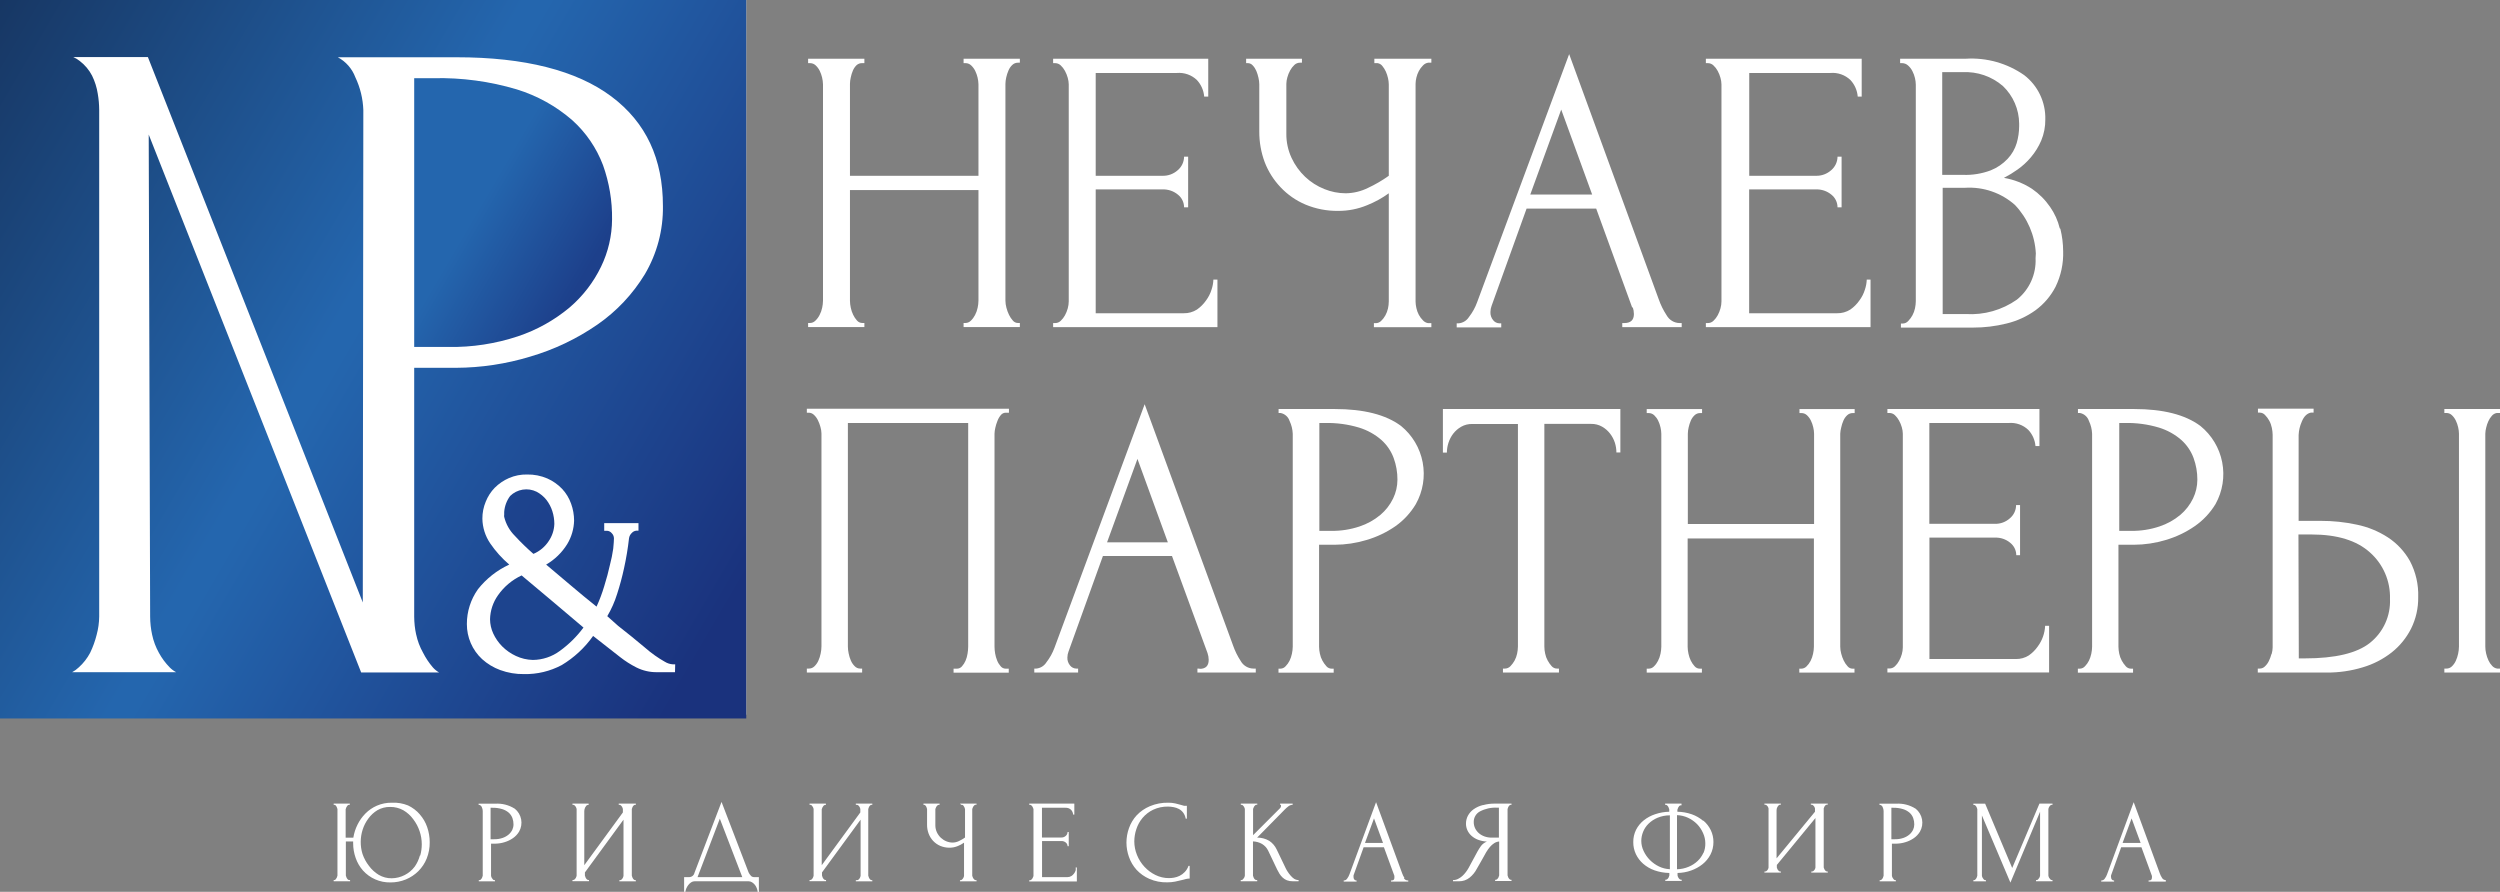 <svg width="171" height="61" viewBox="0 0 171 61" fill="none" xmlns="http://www.w3.org/2000/svg">
<rect x="0" y="0" width="171" height="61" fill="#808080" stroke="none"/>
<g clip-path="url(#clip0_3369_3076)">
<path d="M51.043 0H0V48.884H51.043V0Z" fill="white"/>
<path fill-rule="evenodd" clip-rule="evenodd" d="M56.237 21.049C56.201 21.224 56.141 21.392 56.058 21.549C55.985 21.694 55.886 21.826 55.768 21.938C55.674 22.034 55.545 22.089 55.411 22.092H55.275V22.37H59.124V22.092H58.988C58.918 22.093 58.849 22.078 58.785 22.05C58.721 22.021 58.664 21.979 58.618 21.925C58.514 21.809 58.427 21.678 58.359 21.537C58.283 21.382 58.227 21.218 58.193 21.049C58.157 20.889 58.139 20.726 58.137 20.562V12.999H66.927V20.562C66.925 20.726 66.906 20.889 66.871 21.049C66.835 21.224 66.775 21.392 66.693 21.549C66.619 21.694 66.521 21.826 66.403 21.938C66.308 22.034 66.18 22.089 66.045 22.092H65.909V22.37H69.758V22.092H69.623C69.556 22.091 69.491 22.076 69.431 22.047C69.372 22.018 69.319 21.977 69.277 21.925C69.173 21.809 69.086 21.678 69.018 21.537C68.942 21.381 68.882 21.218 68.839 21.049C68.796 20.89 68.773 20.727 68.771 20.562V5.738C68.774 5.588 68.793 5.439 68.827 5.294C68.863 5.131 68.914 4.972 68.981 4.819C69.04 4.676 69.129 4.548 69.24 4.442C69.343 4.343 69.48 4.288 69.623 4.288H69.758V4.017H65.909V4.319H66.045C66.188 4.319 66.325 4.374 66.427 4.473C66.542 4.58 66.636 4.708 66.705 4.849C66.844 5.136 66.919 5.45 66.927 5.769V12.024H58.137V5.738C58.14 5.588 58.158 5.439 58.193 5.294C58.226 5.131 58.276 4.972 58.341 4.819C58.401 4.679 58.489 4.553 58.6 4.448C58.708 4.357 58.847 4.31 58.988 4.319H59.124V4.017H55.275V4.319H55.411C55.553 4.319 55.69 4.374 55.793 4.473C55.908 4.58 56.002 4.708 56.071 4.849C56.209 5.136 56.285 5.45 56.293 5.769V20.574C56.29 20.734 56.271 20.893 56.237 21.049Z" fill="white"/>
<path fill-rule="evenodd" clip-rule="evenodd" d="M83.273 19.125H82.996C82.987 19.356 82.946 19.584 82.872 19.803C82.79 20.075 82.66 20.329 82.49 20.556C82.322 20.796 82.113 21.005 81.873 21.173C81.602 21.345 81.287 21.433 80.966 21.426H74.946V12.956H79.504C79.895 12.939 80.278 13.069 80.578 13.32C80.707 13.424 80.811 13.555 80.882 13.705C80.954 13.854 80.991 14.018 80.991 14.183H81.269V10.716H80.991C80.989 10.891 80.95 11.063 80.877 11.222C80.803 11.38 80.697 11.521 80.565 11.635C80.277 11.896 79.899 12.036 79.51 12.024H74.946V4.991H80.497C80.748 4.97 81.001 5.002 81.238 5.086C81.475 5.17 81.692 5.304 81.873 5.479C82.159 5.789 82.333 6.187 82.367 6.608H82.644V4.017H72.034V4.319H72.17C72.313 4.319 72.45 4.374 72.553 4.473C72.668 4.582 72.766 4.709 72.843 4.849C72.925 5 72.989 5.159 73.034 5.324C73.076 5.469 73.098 5.618 73.102 5.769V20.618C73.1 20.778 73.077 20.938 73.034 21.093C72.989 21.258 72.925 21.418 72.843 21.568C72.766 21.708 72.669 21.835 72.553 21.944C72.45 22.043 72.313 22.099 72.17 22.098H72.034V22.376H83.273V19.125Z" fill="white"/>
<path fill-rule="evenodd" clip-rule="evenodd" d="M87.591 12.808C88.07 13.317 88.65 13.721 89.294 13.992C90.003 14.288 90.765 14.435 91.533 14.424C92.212 14.428 92.885 14.296 93.513 14.035C94.038 13.826 94.536 13.553 94.993 13.221V20.624C94.992 20.784 94.973 20.943 94.938 21.099C94.902 21.265 94.841 21.425 94.759 21.574C94.683 21.714 94.585 21.841 94.469 21.95C94.374 22.046 94.246 22.102 94.111 22.104H93.975V22.382H97.905V22.104H97.683C97.544 22.081 97.418 22.012 97.325 21.907C97.214 21.796 97.121 21.669 97.047 21.531C96.971 21.387 96.915 21.233 96.881 21.074C96.846 20.928 96.828 20.78 96.825 20.63V5.738C96.827 5.592 96.846 5.447 96.881 5.306C96.917 5.151 96.973 5.002 97.047 4.862C97.121 4.723 97.214 4.596 97.325 4.485C97.418 4.381 97.544 4.311 97.683 4.288H97.905V4.017H94.006V4.319H94.228C94.359 4.34 94.476 4.411 94.555 4.516C94.649 4.631 94.728 4.758 94.79 4.893C94.854 5.035 94.903 5.184 94.938 5.337C94.972 5.478 94.991 5.623 94.993 5.769V12.024C94.543 12.345 94.064 12.624 93.562 12.857C93.092 13.089 92.575 13.213 92.051 13.221C91.547 13.22 91.049 13.121 90.583 12.931C90.098 12.738 89.655 12.456 89.275 12.098C88.886 11.729 88.57 11.289 88.344 10.803C88.101 10.281 87.979 9.712 87.986 9.137V5.738C87.989 5.587 88.012 5.438 88.054 5.294C88.098 5.128 88.162 4.969 88.245 4.819C88.321 4.679 88.419 4.551 88.535 4.442C88.638 4.343 88.775 4.288 88.917 4.288H89.053V4.017H85.235V4.319H85.371C85.431 4.322 85.49 4.337 85.544 4.364C85.598 4.39 85.646 4.427 85.685 4.473C85.79 4.582 85.873 4.71 85.932 4.849C85.996 5.003 86.046 5.162 86.08 5.324C86.114 5.47 86.133 5.619 86.135 5.769V8.995C86.131 9.711 86.256 10.421 86.506 11.093C86.751 11.73 87.12 12.313 87.591 12.808V12.808Z" fill="white"/>
<path fill-rule="evenodd" clip-rule="evenodd" d="M111.679 21.006C111.73 21.159 111.758 21.319 111.759 21.48C111.759 21.892 111.539 22.097 111.099 22.097H110.963V22.375H115.028V22.097H114.892C114.71 22.096 114.53 22.047 114.373 21.953C114.216 21.86 114.087 21.727 113.998 21.567C113.775 21.228 113.595 20.864 113.461 20.481L107.33 3.701L101.038 20.666C100.906 21.033 100.716 21.377 100.477 21.684C100.4 21.805 100.297 21.907 100.175 21.982C100.053 22.056 99.916 22.102 99.774 22.116H99.638V22.393H102.685V22.116H102.549C102.47 22.112 102.391 22.092 102.32 22.056C102.249 22.02 102.186 21.968 102.136 21.906C102.002 21.748 101.934 21.545 101.945 21.339C101.947 21.195 101.974 21.053 102.025 20.919L104.418 14.269H109.18L111.648 21.055L111.679 21.006ZM104.671 13.306L106.787 7.495L108.903 13.306H104.671Z" fill="white"/>
<path fill-rule="evenodd" clip-rule="evenodd" d="M127.945 19.125H127.686C127.677 19.356 127.636 19.584 127.562 19.803C127.48 20.075 127.35 20.329 127.18 20.556C127.012 20.796 126.803 21.005 126.563 21.173C126.292 21.345 125.977 21.433 125.656 21.426H119.642V12.956H124.2C124.591 12.939 124.974 13.069 125.274 13.32C125.403 13.424 125.507 13.555 125.578 13.705C125.65 13.854 125.687 14.018 125.687 14.183H125.965V10.716H125.687C125.685 10.891 125.646 11.063 125.573 11.222C125.499 11.38 125.393 11.521 125.261 11.635C124.973 11.896 124.595 12.036 124.207 12.024H119.648V4.991H125.2C125.45 4.97 125.703 5.002 125.94 5.086C126.177 5.17 126.394 5.304 126.575 5.479C126.861 5.789 127.035 6.187 127.069 6.608H127.34V4.017H116.681V4.319H116.817C116.96 4.319 117.097 4.374 117.199 4.473C117.315 4.583 117.413 4.71 117.489 4.849C117.572 5 117.636 5.159 117.68 5.324C117.722 5.469 117.745 5.618 117.748 5.769V20.618C117.747 20.778 117.724 20.938 117.68 21.093C117.636 21.258 117.572 21.418 117.489 21.568C117.413 21.708 117.315 21.835 117.199 21.944C117.097 22.043 116.96 22.099 116.817 22.098H116.681V22.376H127.945V19.125Z" fill="white"/>
<path fill-rule="evenodd" clip-rule="evenodd" d="M140.886 15.614C140.759 15.09 140.535 14.594 140.226 14.152C139.894 13.669 139.476 13.251 138.992 12.918C138.409 12.538 137.754 12.282 137.068 12.166C137.391 11.999 137.703 11.81 137.999 11.598C138.34 11.357 138.649 11.073 138.918 10.753C139.208 10.41 139.445 10.025 139.621 9.612C139.811 9.155 139.905 8.663 139.899 8.168C139.914 7.585 139.791 7.007 139.54 6.481C139.289 5.954 138.918 5.495 138.455 5.139C137.292 4.326 135.888 3.93 134.471 4.016H129.968V4.319H130.103C130.251 4.32 130.394 4.375 130.504 4.473C130.629 4.582 130.732 4.714 130.807 4.862C130.887 5.016 130.947 5.179 130.986 5.349C131.02 5.495 131.038 5.644 131.041 5.793V20.599C131.039 20.763 131.021 20.926 130.986 21.086C130.951 21.257 130.89 21.421 130.807 21.574C130.728 21.716 130.631 21.846 130.517 21.962C130.472 22.013 130.417 22.054 130.355 22.082C130.294 22.111 130.227 22.127 130.159 22.129H130.023V22.407H134.958C135.729 22.409 136.498 22.315 137.246 22.129C137.956 21.959 138.627 21.653 139.22 21.228C139.8 20.804 140.273 20.251 140.602 19.612C140.97 18.856 141.147 18.022 141.12 17.181C141.117 16.666 141.053 16.152 140.929 15.651L140.886 15.614ZM132.861 4.936H134.236C135.245 4.884 136.236 5.224 137 5.886C137.347 6.217 137.625 6.615 137.815 7.056C138.006 7.497 138.106 7.972 138.11 8.452V8.637C138.108 9.025 138.051 9.412 137.943 9.785C137.824 10.185 137.613 10.553 137.327 10.858C137.002 11.206 136.603 11.478 136.161 11.654C135.56 11.879 134.921 11.984 134.279 11.962H132.848V4.936H132.861ZM139.233 17.663C139.259 18.202 139.156 18.74 138.934 19.232C138.713 19.724 138.377 20.157 137.956 20.494C136.94 21.209 135.711 21.557 134.471 21.481H132.879V12.844H134.415C135.032 12.806 135.65 12.89 136.235 13.091C136.819 13.292 137.358 13.607 137.82 14.017C138.679 14.916 139.187 16.093 139.251 17.335L139.233 17.663Z" fill="white"/>
<path fill-rule="evenodd" clip-rule="evenodd" d="M56.132 44.707C56.098 44.877 56.044 45.043 55.972 45.201C55.907 45.344 55.815 45.474 55.7 45.583C55.599 45.68 55.464 45.733 55.324 45.731H55.188V46.003H58.97V45.731H58.834C58.763 45.731 58.693 45.715 58.629 45.687C58.564 45.658 58.506 45.617 58.458 45.565C58.348 45.455 58.26 45.325 58.199 45.182C58.133 45.029 58.084 44.87 58.051 44.707C58.015 44.549 57.997 44.388 57.995 44.226V28.933H66.224V44.232C66.222 44.393 66.207 44.554 66.18 44.713C66.156 44.877 66.11 45.036 66.045 45.188C65.986 45.328 65.905 45.457 65.804 45.571C65.763 45.621 65.712 45.663 65.653 45.691C65.594 45.72 65.53 45.736 65.465 45.737H65.224V46.009H68.999V45.737H68.784C68.718 45.736 68.654 45.721 68.595 45.692C68.537 45.663 68.485 45.622 68.444 45.571C68.342 45.454 68.26 45.321 68.204 45.176C68.141 45.023 68.096 44.864 68.068 44.701C68.041 44.548 68.027 44.393 68.025 44.238V29.667C68.029 29.529 68.048 29.393 68.08 29.26C68.116 29.097 68.165 28.938 68.228 28.785C68.283 28.635 68.365 28.497 68.469 28.378C68.509 28.33 68.559 28.292 68.616 28.267C68.672 28.241 68.734 28.228 68.796 28.229H69.012V27.958H55.188V28.229H55.324C55.456 28.232 55.582 28.285 55.676 28.378C55.788 28.483 55.88 28.609 55.947 28.748C56.019 28.896 56.077 29.051 56.12 29.21C56.162 29.353 56.184 29.5 56.188 29.648V44.207C56.187 44.376 56.169 44.543 56.132 44.707Z" fill="white"/>
<path fill-rule="evenodd" clip-rule="evenodd" d="M82.039 45.731H81.904V46.002H85.895V45.731H85.74C85.562 45.73 85.386 45.681 85.233 45.59C85.079 45.499 84.952 45.369 84.865 45.213C84.647 44.88 84.47 44.522 84.34 44.146L78.295 27.649L72.127 44.306C71.995 44.666 71.808 45.003 71.572 45.305C71.497 45.425 71.395 45.525 71.276 45.599C71.156 45.672 71.021 45.718 70.881 45.731H70.745V46.002H73.743V45.731H73.607C73.529 45.728 73.452 45.709 73.382 45.673C73.311 45.638 73.249 45.589 73.2 45.528C73.066 45.372 72.997 45.171 73.009 44.966C73.011 44.827 73.039 44.689 73.089 44.559L75.439 38.032H80.164L82.595 44.67C82.646 44.819 82.673 44.975 82.675 45.133C82.675 45.544 82.469 45.749 82.058 45.749L82.039 45.731ZM75.723 37.094L77.802 31.388L79.88 37.094H75.723Z" fill="white"/>
<path fill-rule="evenodd" clip-rule="evenodd" d="M91.292 37.261C92.032 37.259 92.768 37.149 93.476 36.934C94.18 36.727 94.846 36.408 95.45 35.99C96.015 35.59 96.49 35.075 96.844 34.479C97.331 33.612 97.496 32.6 97.311 31.623C97.126 30.646 96.602 29.765 95.832 29.136C94.796 28.363 93.28 27.977 91.286 27.977H87.455V28.248H87.591C87.734 28.276 87.866 28.341 87.975 28.438C88.084 28.534 88.164 28.659 88.208 28.797C88.339 29.071 88.412 29.369 88.424 29.673V44.232C88.422 44.394 88.403 44.555 88.368 44.713C88.335 44.878 88.281 45.037 88.208 45.188C88.138 45.33 88.047 45.459 87.936 45.571C87.892 45.621 87.839 45.662 87.778 45.691C87.718 45.719 87.652 45.735 87.585 45.737H87.449V46.009H91.224V45.737H91.089C91.019 45.738 90.951 45.723 90.888 45.694C90.825 45.666 90.769 45.623 90.725 45.571C90.62 45.454 90.529 45.326 90.453 45.188C90.372 45.04 90.314 44.88 90.281 44.713C90.245 44.555 90.227 44.394 90.225 44.232V37.261H91.292ZM90.243 28.933H90.626C91.415 28.915 92.202 29.021 92.958 29.247C93.521 29.419 94.042 29.707 94.487 30.093C94.863 30.43 95.151 30.853 95.326 31.326C95.501 31.803 95.588 32.306 95.585 32.813C95.584 33.258 95.483 33.696 95.289 34.096C95.081 34.527 94.785 34.91 94.419 35.219C93.998 35.569 93.515 35.837 92.995 36.009C92.371 36.218 91.716 36.321 91.058 36.311H90.243V28.933Z" fill="white"/>
<path fill-rule="evenodd" clip-rule="evenodd" d="M108.835 28.994C109.098 28.989 109.358 29.055 109.587 29.186C109.798 29.307 109.982 29.468 110.13 29.661C110.273 29.847 110.384 30.055 110.457 30.278C110.526 30.495 110.562 30.722 110.562 30.95H110.833V27.977H98.694V30.956H98.966C98.968 30.728 99.005 30.501 99.076 30.284C99.148 30.061 99.256 29.853 99.397 29.667C99.545 29.474 99.73 29.313 99.94 29.192C100.171 29.06 100.433 28.994 100.699 29.001H103.826V44.226C103.824 44.388 103.805 44.549 103.771 44.707C103.737 44.873 103.679 45.033 103.598 45.182C103.521 45.322 103.426 45.451 103.314 45.565C103.266 45.617 103.208 45.658 103.143 45.687C103.079 45.715 103.009 45.731 102.938 45.731H102.802V46.003H106.633V45.731H106.497C106.428 45.732 106.36 45.717 106.297 45.688C106.234 45.659 106.178 45.617 106.133 45.565C106.028 45.448 105.937 45.32 105.862 45.182C105.78 45.033 105.722 44.873 105.689 44.707C105.654 44.549 105.635 44.388 105.634 44.226V28.994H108.835Z" fill="white"/>
<path fill-rule="evenodd" clip-rule="evenodd" d="M125.94 29.235C125.974 29.076 126.024 28.921 126.088 28.772C126.148 28.632 126.236 28.506 126.347 28.402C126.449 28.306 126.584 28.253 126.723 28.254H126.859V27.982H123.084V28.254H123.22C123.36 28.253 123.494 28.306 123.596 28.402C123.708 28.508 123.8 28.633 123.867 28.772C123.939 28.919 123.993 29.075 124.028 29.235C124.062 29.378 124.081 29.525 124.083 29.673V35.842H115.448V29.673C115.45 29.525 115.469 29.378 115.503 29.235C115.538 29.076 115.587 28.921 115.651 28.772C115.71 28.632 115.799 28.506 115.91 28.402C116.012 28.305 116.147 28.252 116.286 28.254H116.422V27.982H112.635V28.254H112.77C112.91 28.253 113.045 28.306 113.147 28.402C113.259 28.508 113.351 28.633 113.418 28.772C113.49 28.919 113.544 29.075 113.579 29.235C113.613 29.378 113.631 29.525 113.634 29.673V44.232C113.632 44.394 113.613 44.555 113.579 44.713C113.545 44.885 113.486 45.051 113.406 45.206C113.334 45.349 113.238 45.479 113.122 45.589C113.029 45.682 112.903 45.736 112.77 45.737H112.635V46.008H116.41V45.737H116.274C116.205 45.738 116.136 45.723 116.073 45.695C116.011 45.666 115.955 45.623 115.91 45.571C115.806 45.456 115.719 45.327 115.651 45.188C115.578 45.037 115.524 44.877 115.491 44.713C115.455 44.555 115.437 44.394 115.435 44.232V36.829H124.071V44.232C124.069 44.394 124.051 44.555 124.015 44.713C123.981 44.885 123.923 45.051 123.843 45.206C123.77 45.349 123.674 45.478 123.559 45.589C123.465 45.682 123.339 45.735 123.207 45.737H123.072V46.008H126.847V45.737H126.711C126.646 45.736 126.581 45.721 126.523 45.692C126.464 45.663 126.413 45.621 126.372 45.571C126.267 45.456 126.18 45.327 126.113 45.188C126.039 45.036 125.981 44.877 125.94 44.713C125.897 44.556 125.874 44.395 125.872 44.232V29.667C125.879 29.521 125.902 29.376 125.94 29.235Z" fill="white"/>
<path fill-rule="evenodd" clip-rule="evenodd" d="M140.158 42.807H139.887C139.863 43.315 139.689 43.804 139.387 44.214C139.22 44.454 139.011 44.663 138.77 44.831C138.505 44.999 138.196 45.084 137.882 45.077H131.973V36.774H136.451C136.835 36.757 137.211 36.885 137.506 37.132C137.632 37.233 137.734 37.362 137.805 37.508C137.875 37.654 137.912 37.814 137.913 37.977H138.172V34.547H137.9C137.9 34.718 137.862 34.888 137.79 35.043C137.717 35.199 137.612 35.337 137.481 35.447C137.198 35.704 136.827 35.841 136.445 35.83H131.966V28.933H137.388C137.634 28.911 137.882 28.942 138.115 29.024C138.348 29.106 138.561 29.237 138.739 29.408C139.021 29.711 139.192 30.1 139.227 30.512H139.498V27.977H129.098V28.248H129.234C129.374 28.247 129.508 28.3 129.61 28.396C129.724 28.504 129.819 28.629 129.894 28.766C129.976 28.912 130.04 29.067 130.085 29.229C130.127 29.371 130.15 29.518 130.153 29.667V44.282C130.151 44.438 130.128 44.594 130.085 44.744C130.04 44.906 129.976 45.061 129.894 45.207C129.82 45.345 129.724 45.47 129.61 45.577C129.509 45.673 129.374 45.727 129.234 45.725H129.098V45.996H140.158V42.807Z" fill="white"/>
<path fill-rule="evenodd" clip-rule="evenodd" d="M145.962 37.261C146.7 37.258 147.434 37.148 148.14 36.934C148.846 36.727 149.515 36.409 150.12 35.99C150.697 35.591 151.183 35.074 151.545 34.473C152.027 33.603 152.188 32.592 151.998 31.616C151.809 30.64 151.281 29.762 150.509 29.136C149.472 28.363 147.957 27.977 145.962 27.977H142.132V28.248H142.268C142.41 28.276 142.543 28.341 142.651 28.438C142.76 28.534 142.84 28.659 142.884 28.797C143.016 29.071 143.089 29.369 143.1 29.673V44.232C143.098 44.394 143.08 44.555 143.045 44.713C143.011 44.878 142.957 45.037 142.884 45.188C142.815 45.33 142.723 45.459 142.613 45.571C142.569 45.621 142.515 45.662 142.455 45.691C142.394 45.719 142.328 45.735 142.261 45.737H142.126V46.009H145.901V45.737H145.765C145.696 45.738 145.628 45.723 145.565 45.694C145.502 45.666 145.446 45.623 145.401 45.571C145.296 45.454 145.205 45.326 145.13 45.188C145.048 45.04 144.99 44.88 144.957 44.713C144.922 44.555 144.903 44.394 144.902 44.232V37.261H145.962ZM144.957 28.933H145.339C146.128 28.914 146.915 29.021 147.671 29.247C148.235 29.419 148.756 29.706 149.201 30.093C149.577 30.429 149.865 30.853 150.04 31.326C150.214 31.803 150.302 32.306 150.299 32.813C150.298 33.258 150.196 33.696 150.003 34.096C149.795 34.528 149.499 34.91 149.133 35.219C148.712 35.569 148.228 35.837 147.708 36.009C147.084 36.218 146.429 36.321 145.771 36.311H144.957V28.933Z" fill="white"/>
<path fill-rule="evenodd" clip-rule="evenodd" d="M170.056 29.247C170.09 29.097 170.14 28.95 170.204 28.809C170.265 28.674 170.346 28.549 170.445 28.439C170.531 28.337 170.652 28.269 170.784 28.248H171V27.977H167.194V28.248H167.33C167.47 28.246 167.605 28.299 167.706 28.396C167.819 28.501 167.911 28.627 167.977 28.766C168.049 28.913 168.103 29.069 168.138 29.229C168.172 29.372 168.191 29.519 168.193 29.667V44.226C168.191 44.388 168.173 44.549 168.138 44.707C168.104 44.877 168.05 45.043 167.977 45.201C167.912 45.344 167.82 45.474 167.706 45.583C167.605 45.68 167.47 45.733 167.33 45.731H167.194V46.003H171V45.731H170.809C170.679 45.712 170.559 45.649 170.47 45.552C170.362 45.441 170.274 45.311 170.21 45.17C170.14 45.018 170.086 44.858 170.05 44.695C170.015 44.543 169.996 44.388 169.995 44.232V29.667C169.999 29.525 170.02 29.384 170.056 29.247V29.247Z" fill="white"/>
<path fill-rule="evenodd" clip-rule="evenodd" d="M155.363 44.751C155.32 44.91 155.262 45.065 155.19 45.213C155.124 45.352 155.032 45.478 154.919 45.583C154.826 45.677 154.699 45.73 154.567 45.731H154.432V46.003H159.144C159.98 46.009 160.812 45.888 161.612 45.645C162.333 45.433 163.007 45.085 163.598 44.621C164.15 44.182 164.6 43.628 164.918 42.999C165.25 42.328 165.417 41.588 165.405 40.839C165.434 39.981 165.238 39.131 164.838 38.372C164.474 37.723 163.96 37.171 163.339 36.762C162.688 36.339 161.964 36.042 161.205 35.886C160.394 35.711 159.567 35.624 158.737 35.627H157.226V29.753C157.24 29.438 157.313 29.129 157.442 28.84C157.586 28.487 157.791 28.281 158.059 28.224H158.25V27.952H154.444V28.224H154.58C154.647 28.226 154.712 28.242 154.773 28.27C154.833 28.299 154.887 28.34 154.931 28.39C155.043 28.504 155.138 28.633 155.215 28.773C155.3 28.927 155.36 29.093 155.394 29.266C155.427 29.418 155.446 29.573 155.449 29.729V44.288C155.446 44.436 155.424 44.584 155.382 44.726L155.363 44.751ZM157.214 36.558H158.102C159.866 36.558 161.202 36.969 162.111 37.792C162.557 38.188 162.91 38.678 163.145 39.226C163.381 39.774 163.493 40.367 163.475 40.963C163.5 41.535 163.39 42.106 163.153 42.628C162.916 43.15 162.559 43.609 162.111 43.967C161.219 44.679 159.73 45.034 157.645 45.034H157.238L157.214 36.558Z" fill="white"/>
<path fill-rule="evenodd" clip-rule="evenodd" d="M35.425 23.004C36.711 22.575 37.905 21.91 38.947 21.043C39.856 20.27 40.593 19.316 41.112 18.242C41.602 17.232 41.859 16.125 41.865 15.003C41.881 13.742 41.672 12.489 41.248 11.302C40.802 10.119 40.078 9.061 39.138 8.217C38.034 7.259 36.742 6.543 35.345 6.113C33.503 5.563 31.586 5.305 29.664 5.348H28.331V23.732H30.681C32.292 23.759 33.896 23.512 35.425 23.004V23.004Z" fill="url(#paint0_linear_3369_3076)"/>
<path fill-rule="evenodd" clip-rule="evenodd" d="M37.781 34.967C37.692 34.686 37.554 34.423 37.374 34.19C37.191 33.96 36.962 33.771 36.702 33.634C36.408 33.489 36.076 33.439 35.752 33.491C35.428 33.543 35.128 33.694 34.894 33.924C34.657 34.242 34.516 34.621 34.487 35.016V35.214C34.478 35.26 34.478 35.309 34.487 35.355V35.355C34.605 35.847 34.857 36.295 35.215 36.651C35.615 37.086 36.039 37.498 36.486 37.885C36.912 37.705 37.275 37.402 37.528 37.015C37.768 36.668 37.903 36.259 37.917 35.837C37.916 35.541 37.871 35.248 37.781 34.967V34.967Z" fill="url(#paint1_linear_3369_3076)"/>
<path fill-rule="evenodd" clip-rule="evenodd" d="M33.735 43.326C33.887 43.656 34.096 43.957 34.352 44.215C34.623 44.486 34.941 44.707 35.289 44.868C35.651 45.037 36.044 45.13 36.443 45.14C37.109 45.135 37.757 44.919 38.293 44.523C38.911 44.076 39.456 43.537 39.91 42.925L37.825 41.161L35.678 39.359C35.03 39.662 34.472 40.13 34.062 40.717C33.721 41.197 33.532 41.769 33.519 42.358C33.522 42.692 33.596 43.022 33.735 43.326V43.326Z" fill="url(#paint2_linear_3369_3076)"/>
<path fill-rule="evenodd" clip-rule="evenodd" d="M51.043 0H0V49.143H51.043V0ZM28.467 43.4C28.558 43.832 28.714 44.248 28.93 44.633C29.114 44.999 29.342 45.34 29.608 45.651C29.73 45.789 29.874 45.906 30.034 45.997H24.704L10.172 9.204L10.27 42.184C10.272 42.599 10.318 43.013 10.406 43.418C10.498 43.85 10.653 44.266 10.869 44.652C11.068 45.018 11.317 45.354 11.609 45.651C11.737 45.782 11.885 45.892 12.047 45.978H4.935C5.099 45.89 5.25 45.78 5.385 45.651C5.705 45.366 5.97 45.025 6.168 44.646C6.359 44.251 6.508 43.837 6.613 43.412C6.722 43.01 6.78 42.595 6.785 42.178V7.52C6.783 7.148 6.75 6.776 6.687 6.41C6.621 5.981 6.489 5.565 6.298 5.176C6.094 4.782 5.806 4.439 5.453 4.17C5.319 4.063 5.172 3.974 5.015 3.905H10.116L24.815 41.209L24.852 7.526C24.825 6.748 24.638 5.984 24.303 5.281C24.083 4.696 23.658 4.212 23.107 3.917H31.243C35.882 3.917 39.441 4.818 41.822 6.601C44.203 8.384 45.344 10.876 45.344 14.096C45.368 15.733 44.941 17.344 44.11 18.754C43.279 20.122 42.17 21.299 40.853 22.209C39.45 23.177 37.901 23.914 36.264 24.393C34.62 24.893 32.912 25.15 31.194 25.158H28.331V42.178C28.333 42.593 28.378 43.007 28.467 43.412V43.4ZM46.17 45.978H44.937C44.446 45.984 43.962 45.872 43.524 45.651C43.134 45.453 42.764 45.218 42.42 44.948L40.569 43.498C40 44.304 39.269 44.983 38.423 45.491C37.63 45.913 36.742 46.126 35.844 46.108C35.287 46.116 34.733 46.022 34.21 45.83C33.755 45.663 33.336 45.409 32.976 45.084C32.643 44.777 32.378 44.402 32.199 43.986C32.023 43.576 31.933 43.136 31.934 42.69C31.931 41.834 32.196 41 32.692 40.303C33.263 39.58 33.996 39.003 34.833 38.618C34.337 38.195 33.899 37.707 33.531 37.169C33.19 36.668 33.003 36.078 32.995 35.472C32.993 35.076 33.071 34.684 33.223 34.319C33.364 33.962 33.573 33.637 33.84 33.362C34.122 33.081 34.455 32.855 34.821 32.696C35.21 32.529 35.631 32.447 36.054 32.456C36.529 32.447 37 32.539 37.436 32.727C37.816 32.895 38.16 33.136 38.447 33.437C38.721 33.73 38.931 34.076 39.064 34.454C39.199 34.826 39.267 35.219 39.268 35.614C39.252 36.183 39.089 36.738 38.793 37.224C38.435 37.8 37.942 38.278 37.356 38.618L39.052 40.05C39.632 40.543 40.224 41.031 40.804 41.493C41.011 41.041 41.186 40.576 41.328 40.099C41.489 39.575 41.624 39.087 41.717 38.649C41.815 38.28 41.891 37.905 41.945 37.527C41.976 37.194 41.994 36.965 41.994 36.823C41.992 36.688 41.937 36.56 41.84 36.465C41.801 36.418 41.752 36.379 41.697 36.351C41.642 36.323 41.581 36.308 41.519 36.305H41.328V35.781H43.672V36.299H43.518C43.405 36.311 43.299 36.363 43.222 36.447C43.115 36.544 43.045 36.675 43.025 36.817C42.948 37.505 42.834 38.189 42.685 38.865C42.557 39.461 42.398 40.05 42.21 40.63C42.045 41.16 41.82 41.669 41.538 42.147C41.772 42.363 42.019 42.585 42.278 42.807L43.179 43.523L44.024 44.22C44.301 44.461 44.56 44.67 44.801 44.837C45.017 44.991 45.242 45.133 45.473 45.263C45.641 45.368 45.831 45.429 46.029 45.441H46.183L46.17 45.978Z" fill="url(#paint3_linear_3369_3076)"/>
<path fill-rule="evenodd" clip-rule="evenodd" d="M148.14 60.198C148.087 60.198 148.035 60.184 147.989 60.157C147.944 60.13 147.906 60.091 147.881 60.044C147.817 59.946 147.765 59.84 147.727 59.729L145.944 54.868L144.124 59.803C144.087 59.91 144.032 60.01 143.964 60.1C143.942 60.134 143.912 60.163 143.876 60.185C143.841 60.206 143.801 60.219 143.76 60.223H143.723V60.303H144.605V60.223H144.568C144.546 60.222 144.523 60.215 144.503 60.205C144.483 60.194 144.465 60.179 144.451 60.161C144.412 60.115 144.392 60.055 144.396 59.995C144.389 59.956 144.389 59.916 144.396 59.877L145.087 57.953H146.474L147.19 59.908C147.197 59.953 147.197 59.999 147.19 60.044C147.19 60.161 147.128 60.223 146.999 60.223H146.962V60.303H148.14V60.223V60.198ZM145.185 57.657L145.802 55.979L146.419 57.657H145.185Z" fill="white"/>
<path fill-rule="evenodd" clip-rule="evenodd" d="M28.72 55.707C28.495 55.447 28.217 55.236 27.906 55.09C27.555 54.949 27.179 54.886 26.802 54.905C26.45 54.9 26.101 54.969 25.778 55.108C25.485 55.236 25.219 55.418 24.994 55.645C24.773 55.869 24.59 56.127 24.451 56.41C24.312 56.69 24.217 56.989 24.168 57.298H23.643V55.466C23.639 55.427 23.639 55.388 23.643 55.349C23.654 55.302 23.671 55.256 23.693 55.213C23.712 55.173 23.737 55.136 23.767 55.102C23.792 55.073 23.827 55.053 23.866 55.047H23.927V54.966H22.823V55.047H22.86C22.878 55.047 22.897 55.051 22.914 55.058C22.931 55.065 22.946 55.076 22.959 55.09C22.989 55.123 23.014 55.16 23.033 55.201C23.053 55.245 23.07 55.29 23.082 55.337C23.088 55.38 23.088 55.423 23.082 55.466V59.754C23.087 59.801 23.087 59.848 23.082 59.895C23.072 59.945 23.055 59.992 23.033 60.037C23.013 60.078 22.988 60.115 22.959 60.148C22.947 60.163 22.932 60.175 22.915 60.184C22.898 60.192 22.879 60.197 22.86 60.198H22.823V60.278H23.946V60.198H23.89C23.87 60.197 23.851 60.193 23.832 60.184C23.814 60.176 23.798 60.164 23.785 60.148C23.752 60.114 23.725 60.075 23.705 60.031C23.685 59.985 23.668 59.938 23.656 59.889C23.65 59.844 23.65 59.799 23.656 59.754V57.557H24.155V57.681C24.155 58.023 24.213 58.364 24.328 58.686C24.436 58.999 24.604 59.288 24.822 59.538C25.058 59.801 25.348 60.011 25.673 60.153C25.997 60.294 26.349 60.364 26.703 60.358C27.064 60.361 27.423 60.291 27.758 60.155C28.078 60.023 28.369 59.83 28.615 59.587C28.863 59.339 29.059 59.043 29.189 58.717C29.328 58.364 29.398 57.987 29.392 57.607C29.393 57.256 29.334 56.908 29.22 56.577C29.111 56.256 28.939 55.96 28.714 55.707H28.72ZM28.72 58.52C28.648 58.786 28.531 59.039 28.375 59.266C28.192 59.512 27.955 59.713 27.682 59.853C27.409 59.993 27.108 60.069 26.802 60.074C26.488 60.081 26.178 59.999 25.907 59.84C25.644 59.681 25.416 59.471 25.235 59.223C25.045 58.98 24.897 58.707 24.797 58.415C24.711 58.142 24.67 57.856 24.674 57.57C24.675 57.293 24.719 57.019 24.803 56.755C24.89 56.478 25.024 56.217 25.198 55.984C25.364 55.756 25.574 55.563 25.815 55.417C26.079 55.266 26.38 55.189 26.684 55.195C27.002 55.19 27.314 55.268 27.591 55.423C27.858 55.579 28.089 55.789 28.27 56.04C28.457 56.286 28.603 56.561 28.701 56.854C28.799 57.142 28.849 57.444 28.849 57.749C28.85 58.007 28.814 58.265 28.745 58.514L28.72 58.52Z" fill="white"/>
<path fill-rule="evenodd" clip-rule="evenodd" d="M35.203 55.312C34.804 55.059 34.335 54.941 33.864 54.973H32.736V55.053H32.773C32.815 55.061 32.855 55.08 32.887 55.108C32.92 55.136 32.944 55.173 32.958 55.214C32.997 55.294 33.018 55.383 33.019 55.473V59.76C33.024 59.807 33.024 59.855 33.019 59.902C33.009 59.951 32.992 59.999 32.97 60.044C32.949 60.085 32.922 60.123 32.89 60.155C32.877 60.17 32.861 60.182 32.843 60.191C32.825 60.199 32.805 60.204 32.785 60.204H32.748V60.285H33.858V60.204H33.821C33.801 60.204 33.782 60.199 33.764 60.191C33.745 60.182 33.729 60.17 33.716 60.155C33.686 60.121 33.659 60.084 33.636 60.044C33.612 60 33.596 59.952 33.587 59.902C33.582 59.855 33.582 59.807 33.587 59.76V57.706H33.889C34.098 57.702 34.306 57.669 34.506 57.607C34.713 57.546 34.909 57.453 35.086 57.33C35.255 57.213 35.398 57.062 35.505 56.885C35.651 56.631 35.701 56.333 35.647 56.044C35.593 55.756 35.437 55.496 35.209 55.312H35.203ZM35.043 56.756C34.982 56.881 34.896 56.993 34.79 57.083C34.666 57.187 34.524 57.266 34.37 57.317C34.185 57.379 33.991 57.408 33.797 57.404H33.556V55.251H33.667C33.899 55.245 34.13 55.276 34.352 55.343C34.517 55.393 34.671 55.477 34.802 55.59C34.912 55.69 34.997 55.815 35.049 55.954C35.1 56.094 35.125 56.243 35.123 56.392C35.123 56.518 35.095 56.642 35.043 56.756V56.756Z" fill="white"/>
<path fill-rule="evenodd" clip-rule="evenodd" d="M42.321 55.047H42.358C42.4 55.047 42.439 55.062 42.469 55.09C42.504 55.122 42.533 55.16 42.556 55.201C42.579 55.244 42.595 55.29 42.605 55.337C42.61 55.38 42.61 55.423 42.605 55.467V55.571L39.965 59.18V55.479C39.966 55.391 39.987 55.304 40.027 55.226C40.046 55.186 40.071 55.148 40.101 55.115C40.126 55.085 40.161 55.065 40.199 55.059H40.261V54.967H39.157V55.047H39.194C39.235 55.047 39.275 55.062 39.305 55.09C39.339 55.123 39.368 55.16 39.391 55.201C39.414 55.244 39.431 55.29 39.441 55.337C39.445 55.38 39.445 55.423 39.441 55.467V59.754C39.446 59.801 39.446 59.849 39.441 59.896C39.431 59.945 39.414 59.993 39.391 60.038C39.369 60.079 39.34 60.117 39.305 60.149C39.275 60.177 39.235 60.192 39.194 60.192H39.157V60.272H40.286V60.192H40.249C40.228 60.192 40.207 60.187 40.188 60.179C40.169 60.17 40.152 60.158 40.138 60.143C40.105 60.11 40.078 60.073 40.058 60.032C40.036 59.986 40.02 59.939 40.008 59.89C40.002 59.843 40.002 59.795 40.008 59.748V59.674L42.648 56.065V59.766C42.653 59.813 42.653 59.861 42.648 59.908C42.638 59.958 42.622 60.005 42.599 60.05C42.577 60.092 42.547 60.129 42.513 60.161C42.483 60.189 42.443 60.205 42.401 60.204H42.364V60.285H43.493V60.204H43.456C43.435 60.204 43.415 60.2 43.396 60.191C43.377 60.183 43.359 60.17 43.345 60.155C43.312 60.121 43.285 60.081 43.265 60.038C43.245 59.992 43.228 59.944 43.216 59.896C43.21 59.851 43.21 59.805 43.216 59.76V55.467C43.21 55.423 43.21 55.38 43.216 55.337C43.228 55.29 43.245 55.245 43.265 55.201C43.285 55.16 43.312 55.122 43.345 55.09C43.375 55.062 43.415 55.047 43.456 55.047H43.493V54.967H42.321V55.047Z" fill="white"/>
<path fill-rule="evenodd" clip-rule="evenodd" d="M51.358 59.896C51.295 59.831 51.243 59.756 51.204 59.674L49.353 54.85L47.503 59.699C47.486 59.781 47.441 59.856 47.376 59.91C47.311 59.964 47.23 59.993 47.145 59.995H46.794V61H46.88C46.889 60.922 46.91 60.844 46.941 60.772C46.976 60.688 47.022 60.609 47.077 60.538C47.133 60.466 47.2 60.403 47.275 60.352C47.347 60.303 47.433 60.277 47.521 60.278H51.198C51.285 60.278 51.371 60.304 51.444 60.352C51.52 60.401 51.587 60.461 51.642 60.531C51.697 60.605 51.74 60.686 51.771 60.772C51.8 60.847 51.819 60.926 51.827 61.006H51.907V59.995H51.574C51.532 59.995 51.491 59.986 51.452 59.969C51.414 59.952 51.38 59.927 51.352 59.896H51.358ZM47.712 59.995L49.236 55.997L50.772 59.995H47.712Z" fill="white"/>
<path fill-rule="evenodd" clip-rule="evenodd" d="M58.538 55.047H58.6C58.641 55.047 58.681 55.062 58.711 55.09C58.745 55.122 58.774 55.16 58.797 55.201C58.82 55.244 58.837 55.29 58.846 55.337C58.851 55.38 58.851 55.423 58.846 55.467V55.571L56.206 59.18V55.479C56.202 55.438 56.202 55.396 56.206 55.355C56.217 55.31 56.234 55.267 56.256 55.226C56.275 55.186 56.3 55.148 56.33 55.115C56.355 55.085 56.39 55.066 56.428 55.059H56.49V54.967H55.373V55.047H55.41C55.452 55.047 55.492 55.062 55.522 55.09C55.554 55.123 55.581 55.16 55.602 55.201C55.625 55.244 55.641 55.29 55.651 55.337C55.656 55.38 55.656 55.423 55.651 55.467V59.754C55.656 59.801 55.656 59.849 55.651 59.896C55.641 59.945 55.625 59.993 55.602 60.038C55.581 60.079 55.554 60.117 55.522 60.149C55.492 60.177 55.452 60.192 55.41 60.192H55.373V60.272H56.502V60.192H56.465C56.444 60.192 56.424 60.187 56.405 60.179C56.386 60.17 56.368 60.158 56.354 60.143C56.322 60.11 56.295 60.073 56.274 60.032C56.253 59.986 56.236 59.939 56.225 59.89C56.219 59.843 56.219 59.795 56.225 59.748V59.674L58.865 56.065V59.766C58.87 59.813 58.87 59.861 58.865 59.908C58.855 59.958 58.838 60.005 58.816 60.05C58.793 60.092 58.764 60.129 58.729 60.161C58.699 60.189 58.659 60.205 58.618 60.204H58.538V60.285H59.667V60.204H59.63C59.609 60.204 59.588 60.2 59.569 60.191C59.55 60.183 59.533 60.17 59.519 60.155C59.486 60.121 59.458 60.081 59.438 60.038C59.418 59.992 59.401 59.945 59.389 59.896C59.383 59.851 59.383 59.805 59.389 59.76V55.467C59.383 55.423 59.383 55.38 59.389 55.337C59.401 55.29 59.418 55.245 59.438 55.201C59.458 55.16 59.485 55.122 59.519 55.09C59.549 55.062 59.589 55.047 59.63 55.047H59.667V54.967H58.538V55.047Z" fill="white"/>
<path fill-rule="evenodd" clip-rule="evenodd" d="M65.737 55.047H65.798C65.837 55.052 65.872 55.072 65.897 55.102C65.924 55.136 65.947 55.174 65.965 55.214C65.984 55.255 65.998 55.298 66.008 55.343C66.013 55.384 66.013 55.425 66.008 55.467V57.286C65.878 57.379 65.74 57.46 65.595 57.527C65.458 57.594 65.309 57.63 65.157 57.632C65.011 57.631 64.866 57.601 64.731 57.545C64.592 57.489 64.465 57.407 64.355 57.305C64.241 57.198 64.149 57.07 64.083 56.929C64.013 56.778 63.977 56.614 63.978 56.447V55.467C63.973 55.423 63.973 55.38 63.978 55.337C63.992 55.29 64.01 55.244 64.034 55.201C64.057 55.16 64.086 55.122 64.12 55.09C64.15 55.062 64.19 55.047 64.231 55.047H64.268V54.967H63.164V55.047H63.201C63.219 55.048 63.236 55.052 63.252 55.059C63.268 55.066 63.282 55.077 63.294 55.09C63.325 55.122 63.35 55.16 63.368 55.201C63.386 55.245 63.401 55.291 63.411 55.337C63.416 55.38 63.416 55.423 63.411 55.467V56.398C63.408 56.608 63.443 56.818 63.516 57.015C63.585 57.2 63.69 57.37 63.824 57.515C63.963 57.663 64.131 57.781 64.318 57.86C64.513 57.941 64.723 57.983 64.935 57.983C65.131 57.985 65.326 57.947 65.508 57.872C65.661 57.813 65.806 57.734 65.94 57.638V59.779C65.945 59.824 65.945 59.869 65.94 59.914C65.931 59.962 65.914 60.008 65.891 60.05C65.868 60.091 65.839 60.129 65.804 60.161C65.791 60.175 65.774 60.186 65.756 60.193C65.738 60.201 65.719 60.204 65.7 60.204H65.662V60.285H66.797V60.204H66.736C66.695 60.198 66.659 60.179 66.631 60.149C66.599 60.116 66.572 60.079 66.551 60.038C66.529 59.997 66.512 59.953 66.501 59.908C66.497 59.865 66.497 59.822 66.501 59.779V55.46C66.497 55.419 66.497 55.378 66.501 55.337C66.512 55.292 66.529 55.248 66.551 55.207C66.572 55.166 66.599 55.129 66.631 55.096C66.659 55.066 66.695 55.047 66.736 55.041H66.797V54.967H65.669L65.737 55.047Z" fill="white"/>
<path fill-rule="evenodd" clip-rule="evenodd" d="M73.577 59.532C73.553 59.61 73.515 59.683 73.466 59.748C73.415 59.816 73.352 59.875 73.281 59.921C73.201 59.971 73.109 59.997 73.015 59.995H71.276V57.527H72.596C72.708 57.523 72.818 57.56 72.904 57.632C72.941 57.662 72.97 57.7 72.99 57.742C73.011 57.785 73.021 57.831 73.022 57.879H73.102V56.91H73.022C73.021 56.961 73.01 57.01 72.989 57.056C72.967 57.102 72.936 57.143 72.898 57.175C72.814 57.251 72.703 57.291 72.59 57.286H71.27V55.251H72.867C72.939 55.245 73.012 55.255 73.08 55.279C73.148 55.304 73.21 55.342 73.262 55.392C73.344 55.483 73.394 55.598 73.404 55.719H73.484V54.967H70.4V55.047H70.437C70.478 55.047 70.518 55.062 70.548 55.09C70.583 55.122 70.612 55.16 70.634 55.201C70.658 55.244 70.677 55.29 70.69 55.337C70.695 55.38 70.695 55.423 70.69 55.467V59.785C70.696 59.83 70.696 59.876 70.69 59.921C70.677 59.968 70.658 60.013 70.634 60.056C70.612 60.098 70.583 60.135 70.548 60.167C70.518 60.196 70.478 60.211 70.437 60.211H70.4V60.291H73.657V59.334H73.577C73.586 59.4 73.586 59.467 73.577 59.532V59.532Z" fill="white"/>
<path fill-rule="evenodd" clip-rule="evenodd" d="M81.034 59.649C80.933 59.756 80.814 59.844 80.683 59.908C80.562 59.968 80.433 60.009 80.3 60.032C80.188 60.051 80.075 60.061 79.961 60.063C79.638 60.065 79.319 59.991 79.029 59.847C78.746 59.708 78.491 59.517 78.277 59.285C78.061 59.051 77.889 58.779 77.771 58.483C77.65 58.188 77.587 57.871 77.586 57.552C77.588 57.264 77.636 56.979 77.728 56.707C77.819 56.427 77.964 56.167 78.153 55.942C78.352 55.708 78.598 55.518 78.875 55.386C79.193 55.237 79.542 55.163 79.893 55.17C80.019 55.171 80.145 55.184 80.269 55.208C80.396 55.23 80.519 55.272 80.633 55.331C80.749 55.392 80.85 55.479 80.929 55.584C81.019 55.706 81.078 55.848 81.102 55.997H81.182V55.115C81.117 55.121 81.05 55.121 80.985 55.115L80.769 55.053L80.393 54.955C80.237 54.92 80.077 54.904 79.918 54.905C79.482 54.895 79.049 54.977 78.647 55.146C78.309 55.288 78.005 55.498 77.752 55.763C77.517 56.017 77.337 56.318 77.222 56.645C77.109 56.962 77.05 57.295 77.049 57.632C77.05 57.968 77.108 58.302 77.222 58.619C77.335 58.943 77.511 59.24 77.74 59.495C77.985 59.758 78.281 59.968 78.61 60.112C78.998 60.282 79.42 60.364 79.844 60.352C80.022 60.353 80.199 60.336 80.374 60.303L80.831 60.198L81.12 60.124C81.203 60.104 81.288 60.093 81.373 60.093V59.224H81.293C81.24 59.383 81.152 59.529 81.034 59.649V59.649Z" fill="white"/>
<path fill-rule="evenodd" clip-rule="evenodd" d="M88.288 59.902C88.213 59.82 88.145 59.731 88.085 59.637C88.029 59.554 87.979 59.468 87.937 59.378L87.32 58.094C87.209 57.86 87.036 57.659 86.82 57.515C86.568 57.365 86.28 57.289 85.987 57.292L87.869 55.38C87.951 55.295 88.039 55.217 88.134 55.146C88.217 55.085 88.315 55.051 88.418 55.047V54.967H87.56V55.047C87.603 55.047 87.622 55.047 87.622 55.121C87.623 55.15 87.618 55.178 87.607 55.205C87.597 55.231 87.581 55.255 87.56 55.275L85.71 57.126V55.46C85.704 55.417 85.704 55.374 85.71 55.331C85.723 55.283 85.742 55.238 85.765 55.195C85.788 55.154 85.817 55.116 85.852 55.084C85.882 55.056 85.921 55.04 85.963 55.041H86V54.967H84.871V55.047H84.908C84.927 55.047 84.947 55.051 84.965 55.058C84.983 55.066 84.999 55.076 85.013 55.09C85.047 55.122 85.076 55.16 85.099 55.201C85.122 55.244 85.138 55.29 85.148 55.337C85.153 55.38 85.153 55.423 85.148 55.467V59.754C85.153 59.801 85.153 59.849 85.148 59.896C85.139 59.945 85.123 59.993 85.099 60.038C85.075 60.078 85.046 60.116 85.013 60.149C84.999 60.164 84.981 60.176 84.962 60.185C84.943 60.193 84.923 60.198 84.902 60.198H84.865V60.278H85.994V60.198H85.938C85.899 60.193 85.862 60.176 85.833 60.149C85.799 60.117 85.772 60.08 85.753 60.038C85.731 59.992 85.715 59.945 85.704 59.896C85.699 59.851 85.699 59.805 85.704 59.76V57.552C85.92 57.558 86.132 57.618 86.32 57.724C86.502 57.833 86.647 57.991 86.74 58.181L87.357 59.476C87.405 59.576 87.459 59.673 87.517 59.766C87.578 59.862 87.65 59.949 87.733 60.026C87.817 60.105 87.916 60.167 88.023 60.211C88.149 60.259 88.283 60.282 88.418 60.278H88.825V60.198C88.718 60.196 88.614 60.166 88.523 60.112C88.435 60.053 88.356 59.982 88.288 59.902V59.902Z" fill="white"/>
<path fill-rule="evenodd" clip-rule="evenodd" d="M96.06 60.044C95.996 59.946 95.944 59.84 95.906 59.729L94.123 54.868L92.304 59.803C92.266 59.91 92.212 60.01 92.143 60.1C92.121 60.134 92.091 60.163 92.056 60.185C92.02 60.206 91.981 60.219 91.94 60.223H91.909V60.303H92.791V60.223H92.754C92.731 60.222 92.709 60.215 92.689 60.205C92.668 60.194 92.651 60.179 92.637 60.161C92.597 60.115 92.578 60.055 92.581 59.995C92.575 59.956 92.575 59.916 92.581 59.877L93.272 57.953H94.66L95.376 59.908C95.382 59.953 95.382 59.999 95.376 60.044C95.376 60.161 95.314 60.223 95.184 60.223H95.147V60.303H96.326V60.223H96.288C96.235 60.223 96.183 60.208 96.138 60.181C96.092 60.154 96.055 60.115 96.029 60.069L96.06 60.044ZM93.365 57.657L93.981 55.979L94.598 57.657H93.365Z" fill="white"/>
<path fill-rule="evenodd" clip-rule="evenodd" d="M101.408 55.072C101.187 55.128 100.978 55.224 100.791 55.356C100.633 55.469 100.502 55.617 100.409 55.788C100.319 55.956 100.272 56.145 100.273 56.337C100.272 56.489 100.304 56.641 100.366 56.781C100.431 56.926 100.525 57.056 100.643 57.163C100.773 57.28 100.924 57.372 101.087 57.435C101.285 57.51 101.493 57.554 101.704 57.564C101.546 57.624 101.407 57.726 101.303 57.86C101.216 57.981 101.136 58.107 101.063 58.237L100.446 59.378C100.392 59.472 100.333 59.563 100.267 59.649C100.196 59.746 100.115 59.834 100.027 59.915C99.938 59.996 99.838 60.064 99.73 60.118C99.623 60.172 99.505 60.199 99.385 60.199V60.279H99.805C100.064 60.282 100.317 60.195 100.52 60.032C100.728 59.864 100.898 59.654 101.02 59.415L101.229 59.051L101.421 58.712C101.495 58.57 101.575 58.428 101.655 58.292C101.731 58.164 101.818 58.042 101.914 57.928C101.999 57.827 102.099 57.74 102.21 57.669C102.311 57.606 102.425 57.568 102.543 57.558V59.736C102.549 59.783 102.549 59.831 102.543 59.878C102.531 59.926 102.515 59.974 102.494 60.02C102.472 60.061 102.443 60.099 102.408 60.131C102.38 60.16 102.343 60.177 102.303 60.18H102.266V60.26H103.388V60.18H103.351C103.331 60.18 103.312 60.175 103.294 60.166C103.275 60.158 103.259 60.146 103.246 60.131C103.214 60.098 103.187 60.061 103.166 60.02C103.144 59.975 103.127 59.927 103.117 59.878C103.112 59.831 103.112 59.783 103.117 59.736V55.467C103.112 55.424 103.112 55.38 103.117 55.337C103.127 55.29 103.144 55.244 103.166 55.202C103.186 55.16 103.213 55.122 103.246 55.09C103.26 55.077 103.277 55.066 103.295 55.058C103.313 55.051 103.332 55.047 103.351 55.047H103.388V54.967H102.247C101.981 54.963 101.715 54.997 101.458 55.066L101.408 55.072ZM102.525 55.245V57.293H102.025C101.861 57.295 101.698 57.267 101.544 57.213C101.402 57.163 101.27 57.088 101.155 56.99C101.047 56.896 100.959 56.781 100.896 56.651C100.833 56.516 100.801 56.368 100.804 56.219C100.802 56.073 100.84 55.929 100.914 55.803C100.988 55.677 101.095 55.574 101.223 55.504C101.587 55.312 101.997 55.222 102.408 55.245H102.525Z" fill="white"/>
<path fill-rule="evenodd" clip-rule="evenodd" d="M116.49 56.139C116.26 55.945 115.997 55.794 115.713 55.695C115.397 55.586 115.066 55.528 114.732 55.522V55.522C114.727 55.479 114.727 55.435 114.732 55.392C114.742 55.343 114.759 55.296 114.781 55.251C114.801 55.21 114.826 55.173 114.855 55.139C114.88 55.11 114.915 55.09 114.954 55.084H115.016V54.967H113.893V55.047H113.942C113.983 55.053 114.02 55.073 114.047 55.102C114.08 55.137 114.107 55.176 114.127 55.22C114.148 55.265 114.165 55.313 114.177 55.362C114.182 55.407 114.182 55.452 114.177 55.497V55.522C113.852 55.53 113.529 55.586 113.221 55.689C112.937 55.781 112.671 55.923 112.437 56.108C112.216 56.284 112.036 56.505 111.907 56.756C111.777 57.019 111.711 57.308 111.716 57.601C111.713 57.885 111.774 58.165 111.894 58.422C112.014 58.673 112.184 58.898 112.394 59.082C112.622 59.279 112.886 59.432 113.171 59.532C113.497 59.646 113.838 59.706 114.183 59.711V59.754C114.188 59.797 114.188 59.841 114.183 59.884C114.171 59.93 114.154 59.976 114.134 60.019C114.113 60.062 114.084 60.1 114.047 60.13C114.019 60.157 113.981 60.172 113.942 60.173H113.905V60.254H115.028V60.173H114.991C114.97 60.174 114.95 60.17 114.931 60.163C114.912 60.156 114.895 60.145 114.88 60.13C114.845 60.098 114.816 60.061 114.794 60.019C114.77 59.977 114.754 59.931 114.744 59.884C114.74 59.84 114.74 59.797 114.744 59.754V59.711C115.06 59.706 115.372 59.65 115.669 59.544C115.953 59.445 116.218 59.299 116.453 59.112C116.678 58.933 116.863 58.708 116.996 58.452C117.132 58.187 117.201 57.893 117.199 57.595C117.201 57.315 117.14 57.039 117.02 56.787C116.899 56.536 116.727 56.313 116.515 56.133L116.49 56.139ZM114.201 59.452C113.949 59.44 113.701 59.377 113.474 59.267C113.245 59.156 113.036 59.008 112.857 58.829C112.678 58.649 112.532 58.441 112.425 58.212C112.32 57.994 112.265 57.756 112.264 57.515C112.266 57.303 112.308 57.094 112.388 56.898C112.471 56.689 112.597 56.5 112.758 56.343C112.936 56.169 113.146 56.031 113.375 55.935C113.643 55.824 113.93 55.767 114.22 55.769V59.47L114.201 59.452ZM116.515 58.329C116.422 58.537 116.29 58.726 116.126 58.884C115.947 59.054 115.738 59.19 115.509 59.285C115.255 59.393 114.983 59.451 114.707 59.458V55.756C114.968 55.765 115.224 55.826 115.46 55.935C115.689 56.041 115.898 56.188 116.077 56.367C116.251 56.546 116.391 56.755 116.49 56.984C116.59 57.201 116.642 57.436 116.644 57.675C116.651 57.908 116.607 58.14 116.515 58.354V58.329Z" fill="white"/>
<path fill-rule="evenodd" clip-rule="evenodd" d="M123.861 55.041H123.898C123.938 55.04 123.978 55.053 124.009 55.078C124.043 55.106 124.072 55.139 124.096 55.176C124.119 55.215 124.135 55.256 124.145 55.3C124.15 55.339 124.15 55.378 124.145 55.417V55.522L121.517 58.711V55.411C121.519 55.333 121.541 55.257 121.579 55.189C121.599 55.153 121.624 55.12 121.653 55.09C121.68 55.063 121.714 55.046 121.752 55.041H121.813V54.967H120.685V55.041H120.722C120.762 55.04 120.801 55.053 120.833 55.078C120.867 55.106 120.896 55.139 120.919 55.176C120.942 55.215 120.959 55.256 120.968 55.3C120.973 55.339 120.973 55.378 120.968 55.417V59.224C120.973 59.264 120.973 59.306 120.968 59.347C120.959 59.392 120.942 59.436 120.919 59.476C120.896 59.514 120.867 59.548 120.833 59.575C120.801 59.6 120.762 59.614 120.722 59.612H120.685V59.686H121.813V59.612H121.776C121.735 59.612 121.695 59.597 121.665 59.569C121.634 59.541 121.606 59.507 121.585 59.47C121.564 59.431 121.548 59.39 121.536 59.347C121.53 59.306 121.53 59.264 121.536 59.224V59.162L124.176 55.954V59.224C124.181 59.264 124.181 59.306 124.176 59.347C124.166 59.392 124.15 59.436 124.127 59.476C124.104 59.514 124.075 59.547 124.04 59.575C124.009 59.6 123.969 59.614 123.929 59.612H123.892V59.686H125.021V59.612H124.984C124.943 59.612 124.903 59.596 124.873 59.569C124.84 59.539 124.813 59.504 124.793 59.464C124.772 59.425 124.756 59.383 124.743 59.341C124.737 59.3 124.737 59.258 124.743 59.217V55.411C124.737 55.372 124.737 55.333 124.743 55.294C124.755 55.251 124.772 55.21 124.793 55.17C124.813 55.133 124.84 55.099 124.873 55.072C124.904 55.047 124.944 55.034 124.984 55.035H125.021V54.967H123.861V55.041Z" fill="white"/>
<path fill-rule="evenodd" clip-rule="evenodd" d="M131.023 55.312C130.624 55.059 130.155 54.941 129.684 54.973H128.555V55.053H128.592C128.635 55.061 128.674 55.08 128.707 55.108C128.739 55.136 128.764 55.173 128.777 55.214C128.816 55.295 128.837 55.383 128.839 55.473V59.76C128.844 59.807 128.844 59.855 128.839 59.902C128.829 59.951 128.812 59.999 128.79 60.044C128.769 60.085 128.742 60.123 128.71 60.155C128.696 60.17 128.68 60.182 128.662 60.19C128.644 60.199 128.625 60.204 128.605 60.204H128.568V60.285H129.678V60.204H129.641C129.621 60.204 129.601 60.199 129.583 60.191C129.565 60.182 129.549 60.17 129.536 60.155C129.505 60.121 129.479 60.084 129.456 60.044C129.432 59.999 129.416 59.952 129.407 59.902C129.402 59.855 129.402 59.807 129.407 59.76V57.706H129.709C129.918 57.702 130.126 57.669 130.326 57.607C130.533 57.546 130.728 57.453 130.906 57.33C131.075 57.213 131.218 57.062 131.325 56.885C131.471 56.631 131.521 56.333 131.467 56.044C131.412 55.756 131.257 55.496 131.029 55.312H131.023ZM130.856 56.756C130.795 56.881 130.709 56.992 130.603 57.083C130.48 57.187 130.337 57.266 130.184 57.317C129.999 57.379 129.805 57.408 129.61 57.404H129.37V55.251H129.481C129.712 55.245 129.943 55.276 130.165 55.343C130.331 55.393 130.485 55.477 130.616 55.59C130.726 55.69 130.811 55.814 130.862 55.954C130.913 56.094 130.938 56.243 130.936 56.392C130.936 56.518 130.909 56.642 130.856 56.756Z" fill="white"/>
<path fill-rule="evenodd" clip-rule="evenodd" d="M137.635 59.371L135.785 54.973H134.977V55.053H135.014C135.033 55.053 135.052 55.057 135.07 55.064C135.088 55.072 135.105 55.083 135.118 55.096C135.152 55.128 135.179 55.166 135.199 55.207C135.22 55.251 135.237 55.296 135.248 55.343C135.253 55.386 135.253 55.43 135.248 55.473V59.76C135.253 59.807 135.253 59.855 135.248 59.902C135.238 59.951 135.221 59.999 135.199 60.044C135.178 60.085 135.151 60.122 135.118 60.155C135.105 60.17 135.089 60.182 135.071 60.19C135.053 60.199 135.033 60.204 135.014 60.204H134.977V60.285H135.84V60.204H135.803C135.782 60.204 135.762 60.2 135.743 60.191C135.723 60.183 135.706 60.17 135.692 60.155C135.661 60.122 135.634 60.084 135.612 60.044C135.588 59.999 135.572 59.952 135.563 59.902C135.557 59.855 135.557 59.807 135.563 59.76V55.775L137.512 60.371L139.541 55.522V59.754C139.546 59.801 139.546 59.849 139.541 59.896C139.532 59.945 139.515 59.993 139.492 60.038C139.468 60.078 139.439 60.116 139.405 60.149C139.392 60.164 139.376 60.176 139.358 60.185C139.34 60.193 139.321 60.198 139.301 60.198H139.264V60.278H140.392V60.198H140.355C140.334 60.198 140.314 60.193 140.295 60.185C140.276 60.176 140.259 60.164 140.244 60.149C140.211 60.116 140.182 60.079 140.158 60.038C140.134 59.993 140.118 59.945 140.109 59.896C140.104 59.849 140.104 59.801 140.109 59.754V55.467C140.104 55.423 140.104 55.38 140.109 55.337C140.118 55.29 140.135 55.244 140.158 55.201C140.181 55.16 140.21 55.122 140.244 55.09C140.274 55.062 140.314 55.047 140.355 55.047H140.392V54.967H139.498L137.635 59.371Z" fill="white"/>
</g>
<defs>
<linearGradient id="paint0_linear_3369_3076" x1="25.155" y1="10.87" x2="40.256" y2="19.696" gradientUnits="userSpaceOnUse">
<stop stop-color="#2466AE"/>
<stop offset="0.47" stop-color="#2466AE"/>
<stop offset="0.96" stop-color="#1D408B"/>
<stop offset="1" stop-color="#1D408B"/>
</linearGradient>
<linearGradient id="paint1_linear_3369_3076" x1="34.518" y1="34.547" x2="37.843" y2="36.49" gradientUnits="userSpaceOnUse">
<stop stop-color="#1D448E"/>
<stop offset="1" stop-color="#1D408B"/>
</linearGradient>
<linearGradient id="paint2_linear_3369_3076" x1="383.716" y1="424.799" x2="435.605" y2="458.363" gradientUnits="userSpaceOnUse">
<stop stop-color="#1D448E"/>
<stop offset="1" stop-color="#1D408B"/>
</linearGradient>
<linearGradient id="paint3_linear_3369_3076" x1="-4.127" y1="7.243" x2="55.18" y2="41.895" gradientUnits="userSpaceOnUse">
<stop stop-color="#173764"/>
<stop offset="0.45" stop-color="#2466AE"/>
<stop offset="0.47" stop-color="#2466AE"/>
<stop offset="0.93" stop-color="#1A327D"/>
<stop offset="1" stop-color="#1A327D"/>
</linearGradient>
<clipPath id="clip0_3369_3076">
<rect width="171" height="61" fill="white"/>
</clipPath>
</defs>
</svg>
